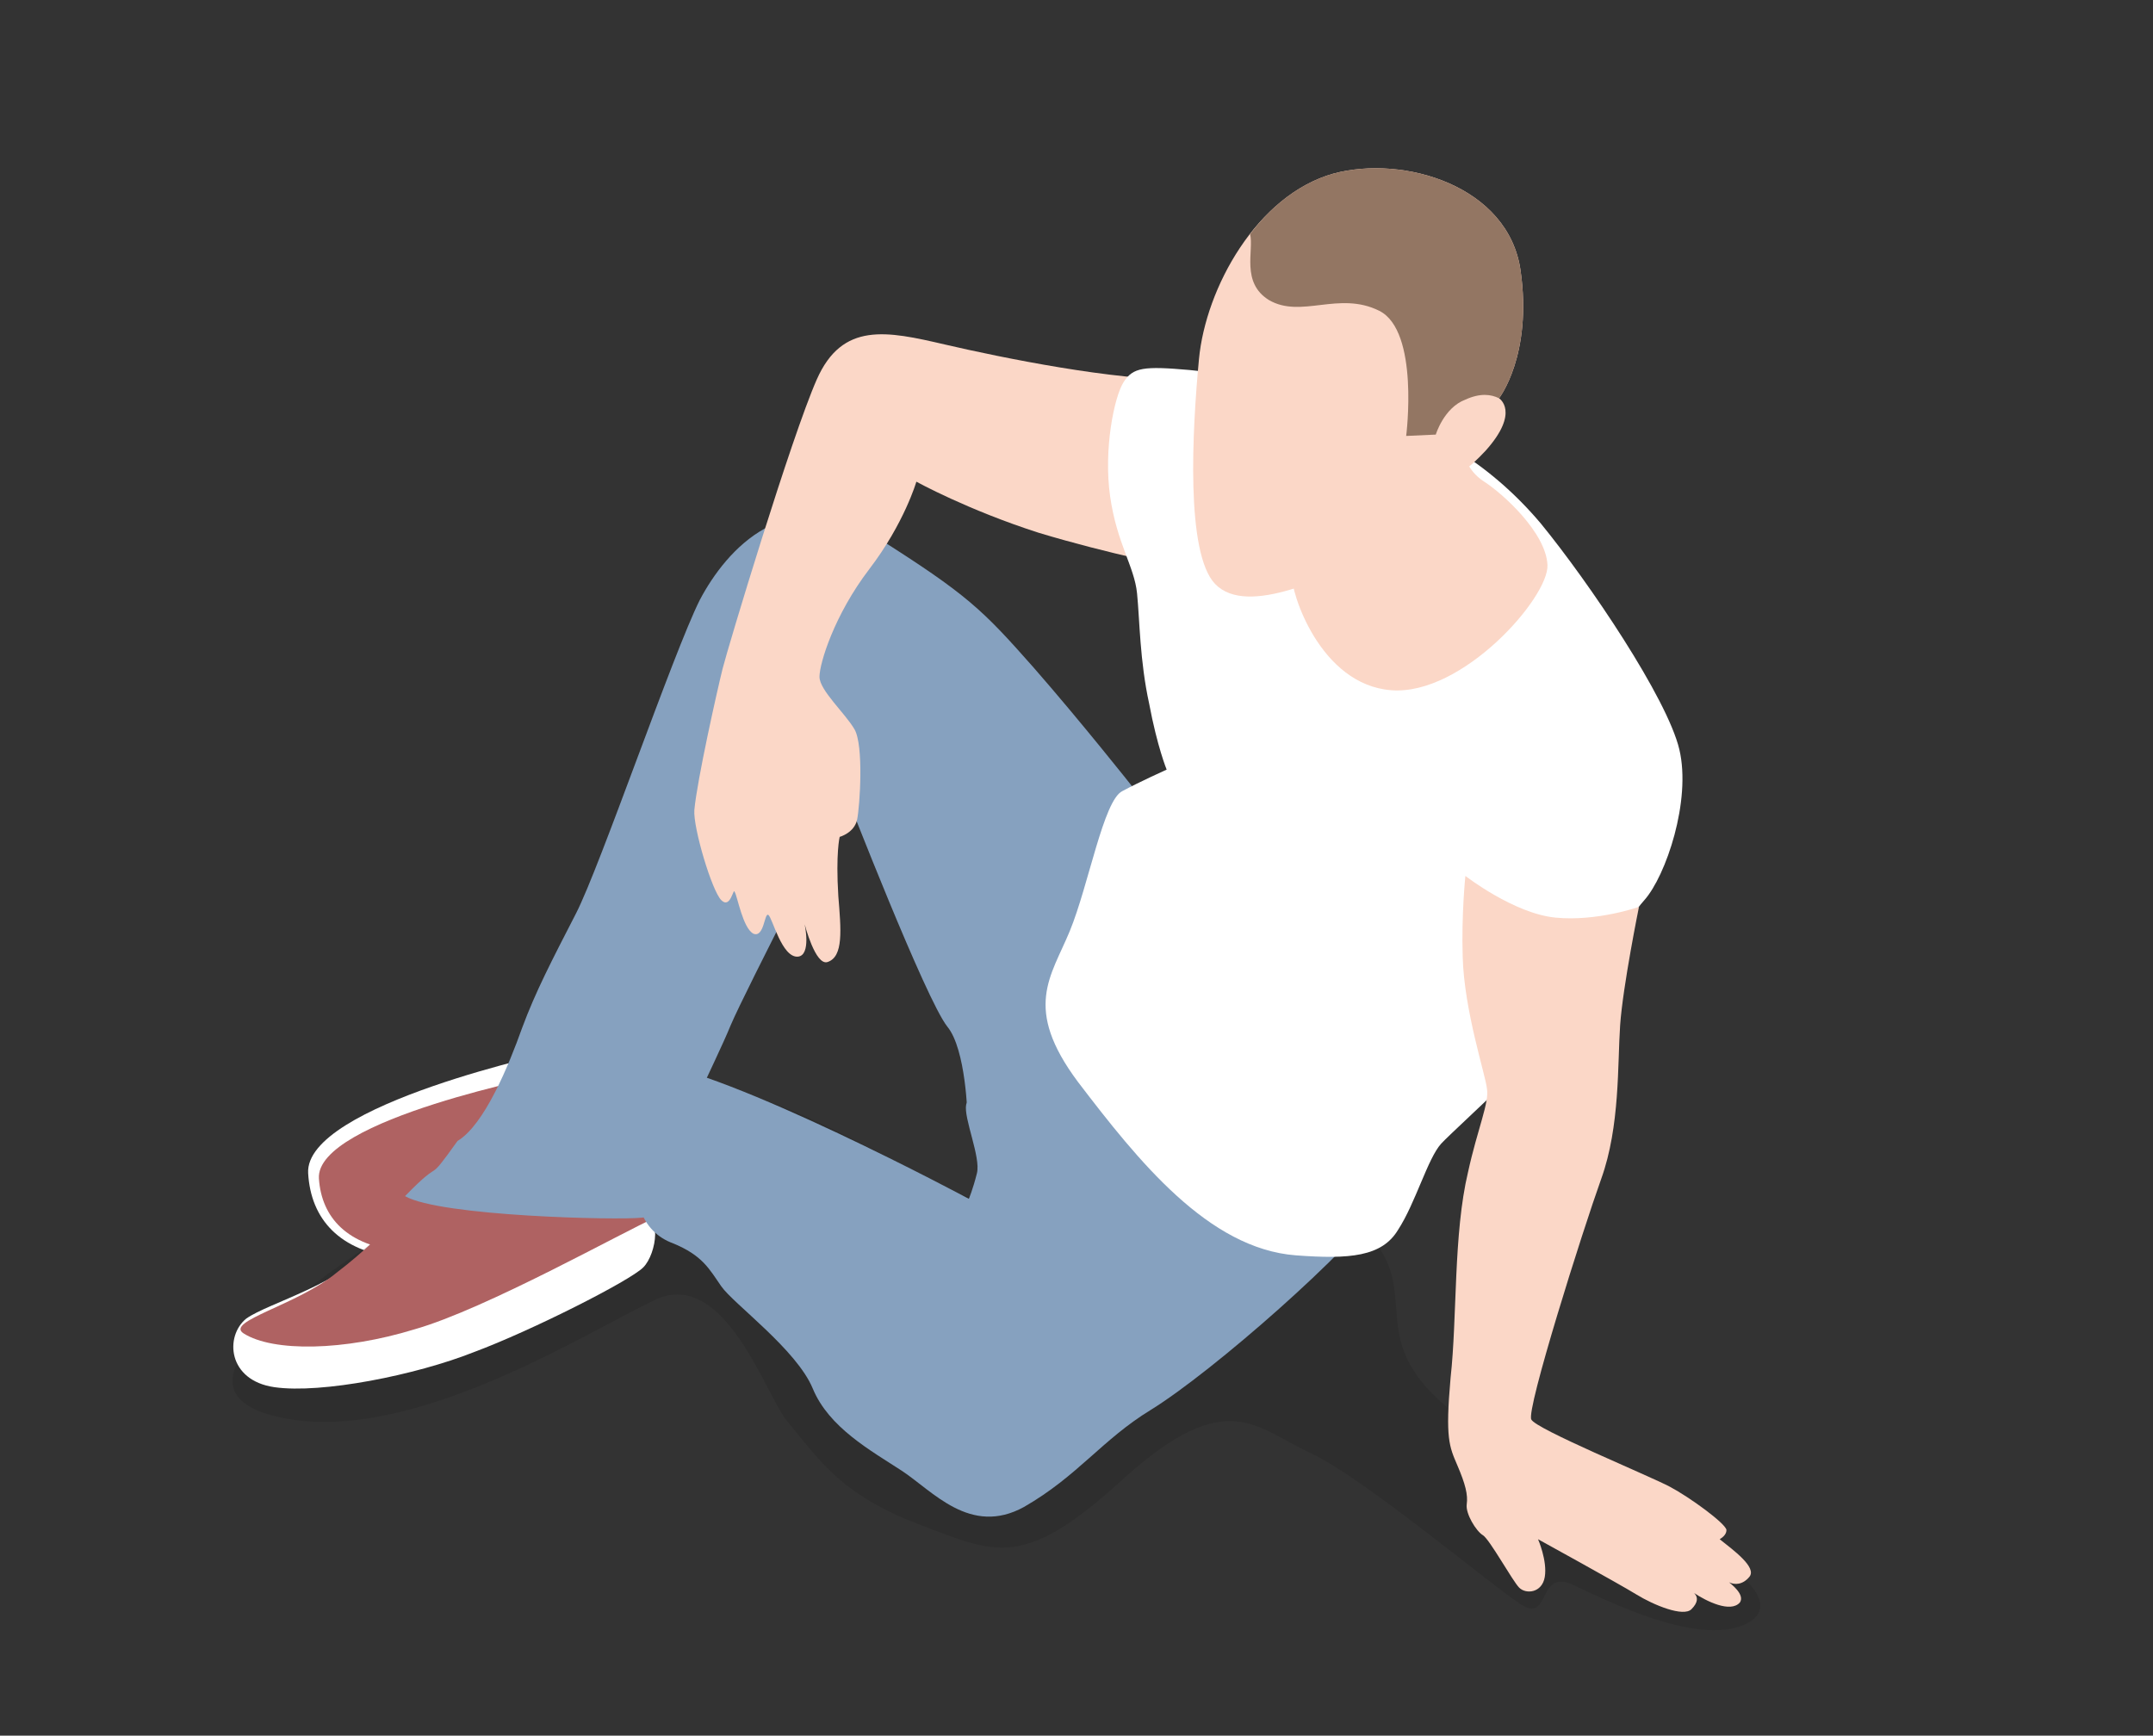 <?xml version="1.0" encoding="utf-8"?>
<!-- Generator: Adobe Illustrator 25.4.1, SVG Export Plug-In . SVG Version: 6.00 Build 0)  -->
<svg version="1.1" id="Layer_1" xmlns="http://www.w3.org/2000/svg" xmlns:xlink="http://www.w3.org/1999/xlink" x="0px" y="0px"
	 viewBox="0 0 160 129" style="enable-background:new 0 0 160 129;" xml:space="preserve">
<rect x="0" y="0" width="160" height="129" fill="#333333" stroke="none"/>
<style type="text/css">
	.st0{fill:#FFFFFF;}
	.st1{opacity:0.1;enable-background:new    ;}
	.st2{fill:#AF6262;}
	.st3{fill:#86A1BF;}
	.st4{fill:#FBD7C7;}
	.st5{fill:#937663;}
</style>
<path class="st0" d="M45.5,89.9c-3.5,1.3-12.3,4.1-15.9,3.6c-4.4-0.5-6.5-2.9-6.7-6.3c-0.3-5.1,18.7-9.1,18.7-9.1L45.5,89.9z"/>
<path class="st1" d="M21.1,105.4c9.6,1.9,22.5-6.4,27.6-8.8s8.2,7,9.7,8.9c2.7,3.3,4.2,5.6,9.9,7.8c5.8,2.2,7.8,3.4,15.3-3.5
	c7.6-6.8,9.7-3.7,13.8-1.8c4.1,1.9,14.2,10.5,15.9,11.4c1.8,0.9,1.1-2.6,3.4-1.7c2.4,1.1,9.9,5,13.4,2.8c3.4-2.3-6.1-7.2-11.2-9.5
	c-24.4-10.7-8.8-14.1-20-21.6S77.6,93,69.7,87.9c-8.4-4.1-17.2-10.2-25-5.7C37.1,86.8,6.7,102.6,21.1,105.4z"/>
<path class="st2" d="M44.7,89.9C41.4,91,33.3,93.4,29.9,93c-4.1-0.4-6-2.5-6.2-5.4c-0.3-4.4,17.4-7.8,17.4-7.8L44.7,89.9z"/>
<path class="st0" d="M47.4,90.2c1.9-0.2,1.4,3,0.4,4s-8.3,4.7-12.6,6.3c-4.3,1.7-11.3,3.1-14.8,2.6s-3.7-3.8-2.1-5.1
	c1.7-1.2,7-2.5,10.1-5.9C30.6,89.6,35,84,35,84L47.4,90.2z"/>
<path class="st2" d="M48.7,90.5c-2.3,1-12.6,6.8-17.9,8.3c-5.2,1.6-10.5,1.7-12.7,0.3c-1.4-0.9,4-2.1,6.9-4.5
	c4.2-3.2,5.8-5.9,5.8-5.9L48.7,90.5z"/>
<path class="st3" d="M47.9,78.9c-3-0.3,2.1,0.4,0.2,5.2c-1.8,4.9-0.3,7.5,1.9,8.3c2.2,0.9,2.7,1.9,3.6,3.2s5.6,4.7,6.8,7.6
	s4.3,4.6,6.6,6.1s5.1,4.9,9.1,2.7c4-2.3,5.8-5,9.4-7.2c4.7-2.9,15-12,17.3-15.5s2.1-5.9,2.1-5.9L80.4,73.1c0,0-8.4,8-8.6,9
	s1.1,3.9,0.8,5.1S72,89.1,72,89.1S54.1,79.5,47.9,78.9z"/>
<path class="st3" d="M80.6,74.9L71.9,83c0,0-0.1-5-1.5-6.7c-1.6-2-7.5-17.2-7.5-17.2s-7.5,14.5-8.6,17.1c-1.1,2.7-4.5,9.3-4.7,10.9
	s-0.1,3.2-1.9,3.4s-15-0.1-17.6-1.6c3-3.1,1.4-0.6,3.9-4.1c2-1.2,3.8-5.6,4.8-8.4c1-2.7,2.2-5,4-8.5S50,48.6,52,44.6
	c2-3.8,6.5-8.8,13.1-4.7c6.8,4.3,7.9,5.4,11.7,9.7c3.5,4,7.3,8.8,7.3,8.8L80.6,74.9z"/>
<path class="st4" d="M87.9,28.2c-5,0.1-13.4-1.6-17.7-2.6s-7.6-1.7-9.5,2.6s-6.6,19.9-7,21.5s-1.9,8.3-2.1,10.5
	c-0.1,1.3,1.3,6,2,6.7s0.9-1,1-0.6c0.2,0.3,0.6,2.7,1.4,3.1c0.8,0.3,0.8-1.6,1.1-1.4s1,3.2,2.2,3.1c1-0.1,0.5-2.4,0.5-2.4
	s0.8,3.1,1.7,2.8c1.2-0.4,1-2.4,0.8-4.9c-0.2-3.2,0.1-4.4,0.1-4.4s1.1-0.3,1.3-1.3s0.5-5.5-0.2-6.7s-2.6-2.9-2.6-3.9s1.1-4.6,3.7-8
	c2.6-3.4,3.5-6.5,3.5-6.5s3.8,2.1,9.1,3.8c5.3,1.6,10.5,2.6,10.5,2.6L87.9,28.2z"/>
<path class="st0" d="M95.9,29.7c-3.3-0.8-4.1-1.9-7.5-2.2s-4.2-0.2-4.9,0.9s-1.5,5-1,8.5s1.8,5.2,2,7.2s0.2,5,0.9,8.2
	c0.6,3.2,1.3,4.9,1.3,4.9s-2,0.9-3.3,1.6c-1.4,0.7-2.5,7-3.9,10.4s-3.5,5.7,0.6,11.2c4.5,5.9,9.7,12.4,16.2,12.9
	c4,0.3,6.4,0.1,7.6-1.9c1.3-2,2.2-5.3,3.2-6.4s12.1-11.1,13.2-13.6s0.3-2.7,1.9-4.5s3.5-7.4,2.6-11.2s-6.7-12.4-10.3-16.8
	C106.4,29.3,95.9,29.7,95.9,29.7z"/>
<path class="st4" d="M108.8,33.6c0,0,0.1,1.3,1.5,2.2s4.6,3.8,4.7,6.2s-6.3,9.7-11.6,9.3c-5.3-0.4-7.5-7.3-7.4-8.6
	c0.1-1.3,5.4-9.6,5.4-9.6L108.8,33.6z"/>
<path class="st4" d="M111.4,29.6c0,0,1.6,1-1,3.9c-2.6,2.8-3.3,1.9-3.3,1.9s-0.7,3.8-4.5,5.6s-9.9,4.9-12.3,2.4
	c-2.2-2.3-1.7-11.4-1.2-16.7s4.3-12.2,10-13.8c5.2-1.4,13,0.9,13.9,7.2S111.4,29.6,111.4,29.6z"/>
<path class="st5" d="M111.4,29.6L111.4,29.6c0,0,2.5-3.2,1.6-9.5s-8.7-8.6-13.9-7.2c-2.5,0.7-4.6,2.4-6.2,4.5
	c0.3,1.2-0.7,3.6,1.4,4.9c2.4,1.4,5.2-0.7,8.2,0.8s2,9.3,2,9.3l2.2-0.1c0,0,0.6-2,2.2-2.6C110,29.2,110.8,29.3,111.4,29.6z"/>
<path class="st4" d="M108.9,65.1c0,0,3.6,2.8,6.7,3.1c3.1,0.3,6.2-0.8,6.2-0.8s-1.2,5.9-1.4,8.8c-0.2,2.9,0,7.5-1.4,11.4
	s-5.6,17.2-5.2,17.9c0.3,0.7,8.8,4.2,10.3,5s4.1,2.7,4.2,3.2c0,0.1,0,0.4-0.5,0.7c1,0.8,2.8,2.1,2.2,2.8c-0.5,0.6-1.1,0.6-1.5,0.4
	c0.1,0.1,1.2,0.9,0.8,1.5c-0.7,0.8-2.5-0.1-3.4-0.7c0.3,0.3,0.3,0.7-0.2,1.2c-0.6,0.6-2.8-0.3-4.1-1.1c-1.3-0.8-7.3-4.1-7.3-4.1
	s0.7,1.6,0.5,2.8s-1.4,1.3-1.9,0.8s-2.2-3.6-2.7-3.9s-1.3-1.6-1.2-2.3c0.1-0.7-0.1-1.5-0.7-2.9s-0.9-2-0.5-6.5
	c0.5-4.5,0.2-10.7,1.3-15.3c0.7-3.2,1.6-5.2,1.4-6.2c-0.1-1-1.7-5.8-1.8-9.8C108.6,68,108.9,65.1,108.9,65.1z"/>
<path class="st4" d="M127.3,113.3"/>
</svg>
